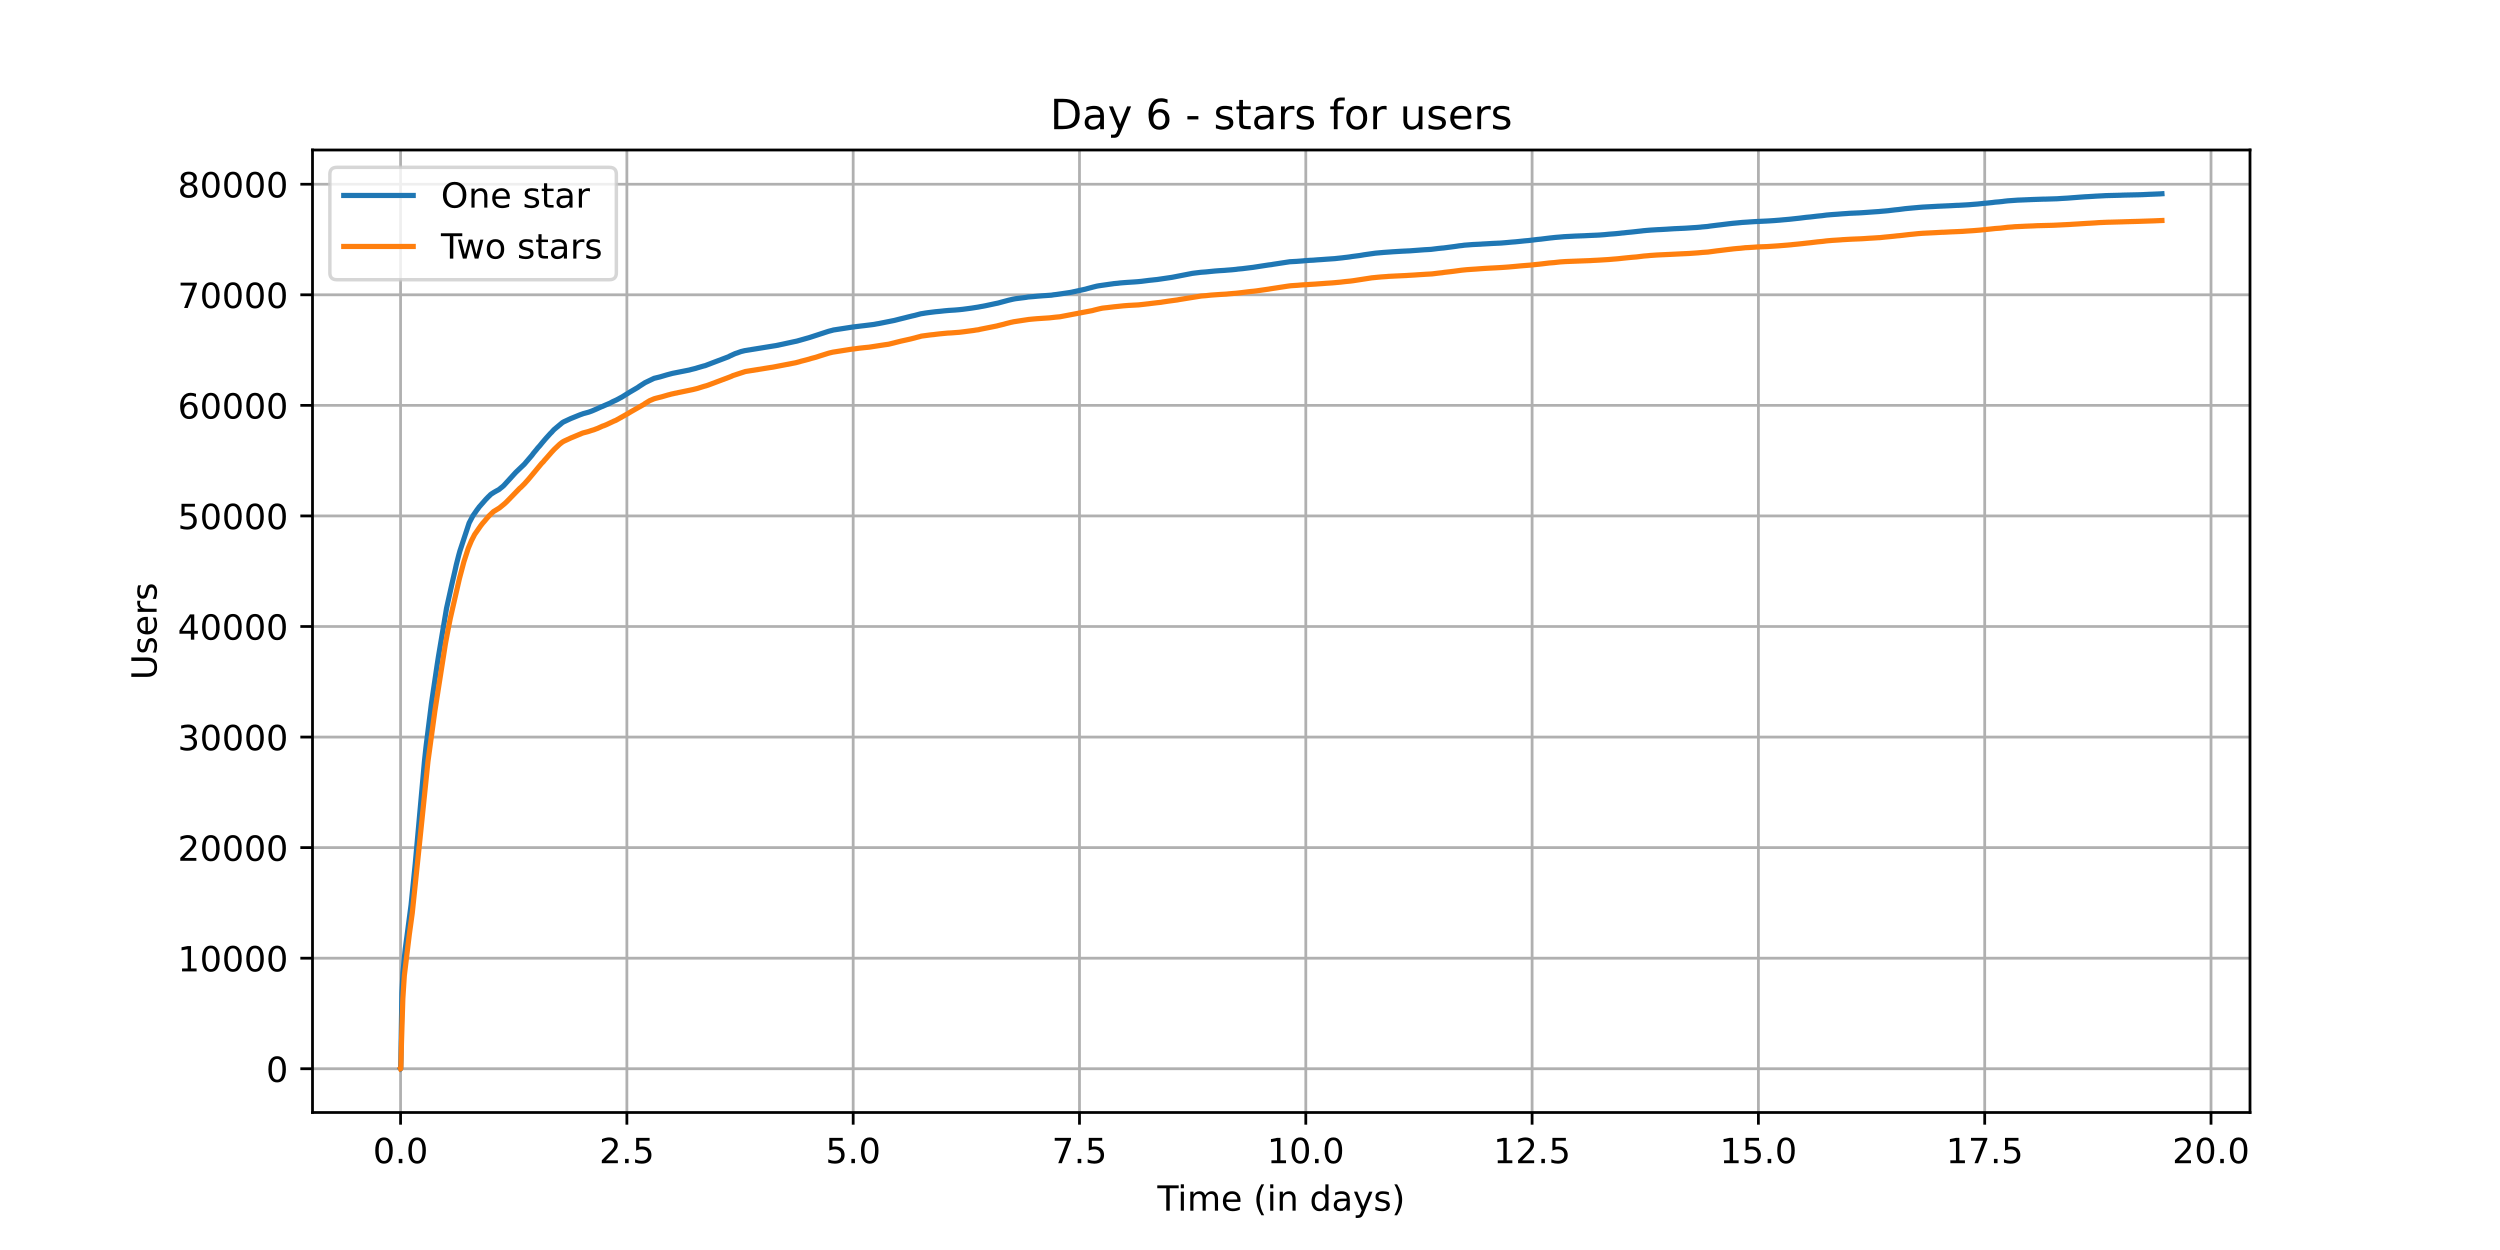 <?xml version="1.0" encoding="utf-8" standalone="no"?>
<!DOCTYPE svg PUBLIC "-//W3C//DTD SVG 1.1//EN"
  "http://www.w3.org/Graphics/SVG/1.1/DTD/svg11.dtd">
<!-- Created with matplotlib (https://matplotlib.org/) -->
<svg height="360pt" version="1.1" viewBox="0 0 720 360" width="720pt" xmlns="http://www.w3.org/2000/svg" xmlns:xlink="http://www.w3.org/1999/xlink">
 <defs>
  <style type="text/css">*{stroke-linecap:butt;stroke-linejoin:round;}</style>
 </defs>
 <g id="figure_1">
  <g id="patch_1">
   <path d="M 0 360 
L 720 360 
L 720 0 
L 0 0 
z
" style="fill:#ffffff;"/>
  </g>
  <g id="axes_1">
   <g id="patch_2">
    <path d="M 90 320.4 
L 648 320.4 
L 648 43.2 
L 90 43.2 
z
" style="fill:#ffffff;"/>
   </g>
   <g id="matplotlib.axis_1">
    <g id="xtick_1">
     <g id="line2d_1">
      <path clip-path="url(#p53b0840ac2)" d="M 115.364 320.4 
L 115.364 43.2 
" style="fill:none;stroke:#b0b0b0;stroke-linecap:square;stroke-width:0.8;"/>
     </g>
     <g id="line2d_2">
      <defs>
       <path d="M 0 0 
L 0 3.5 
" id="m216f48f304" style="stroke:#000000;stroke-width:0.8;"/>
      </defs>
      <g>
       <use style="stroke:#000000;stroke-width:0.8;" x="115.364" xlink:href="#m216f48f304" y="320.4"/>
      </g>
     </g>
     <g id="text_1">
      <!-- 0.0 -->
      <g transform="translate(107.412 334.998)scale(0.1 -0.1)">
       <defs>
        <path d="M 31.781 66.406 
Q 24.172 66.406 20.328 58.906 
Q 16.5 51.422 16.5 36.375 
Q 16.5 21.391 20.328 13.891 
Q 24.172 6.391 31.781 6.391 
Q 39.453 6.391 43.281 13.891 
Q 47.125 21.391 47.125 36.375 
Q 47.125 51.422 43.281 58.906 
Q 39.453 66.406 31.781 66.406 
z
M 31.781 74.219 
Q 44.047 74.219 50.516 64.516 
Q 56.984 54.828 56.984 36.375 
Q 56.984 17.969 50.516 8.266 
Q 44.047 -1.422 31.781 -1.422 
Q 19.531 -1.422 13.062 8.266 
Q 6.594 17.969 6.594 36.375 
Q 6.594 54.828 13.062 64.516 
Q 19.531 74.219 31.781 74.219 
z
" id="DejaVuSans-48"/>
        <path d="M 10.688 12.406 
L 21 12.406 
L 21 0 
L 10.688 0 
z
" id="DejaVuSans-46"/>
       </defs>
       <use xlink:href="#DejaVuSans-48"/>
       <use x="63.623" xlink:href="#DejaVuSans-46"/>
       <use x="95.41" xlink:href="#DejaVuSans-48"/>
      </g>
     </g>
    </g>
    <g id="xtick_2">
     <g id="line2d_3">
      <path clip-path="url(#p53b0840ac2)" d="M 180.54 320.4 
L 180.54 43.2 
" style="fill:none;stroke:#b0b0b0;stroke-linecap:square;stroke-width:0.8;"/>
     </g>
     <g id="line2d_4">
      <g>
       <use style="stroke:#000000;stroke-width:0.8;" x="180.54" xlink:href="#m216f48f304" y="320.4"/>
      </g>
     </g>
     <g id="text_2">
      <!-- 2.5 -->
      <g transform="translate(172.588 334.998)scale(0.1 -0.1)">
       <defs>
        <path d="M 19.188 8.297 
L 53.609 8.297 
L 53.609 0 
L 7.328 0 
L 7.328 8.297 
Q 12.938 14.109 22.625 23.891 
Q 32.328 33.688 34.812 36.531 
Q 39.547 41.844 41.422 45.531 
Q 43.312 49.219 43.312 52.781 
Q 43.312 58.594 39.234 62.25 
Q 35.156 65.922 28.609 65.922 
Q 23.969 65.922 18.812 64.312 
Q 13.672 62.703 7.812 59.422 
L 7.812 69.391 
Q 13.766 71.781 18.938 73 
Q 24.125 74.219 28.422 74.219 
Q 39.75 74.219 46.484 68.547 
Q 53.219 62.891 53.219 53.422 
Q 53.219 48.922 51.531 44.891 
Q 49.859 40.875 45.406 35.406 
Q 44.188 33.984 37.641 27.219 
Q 31.109 20.453 19.188 8.297 
z
" id="DejaVuSans-50"/>
        <path d="M 10.797 72.906 
L 49.516 72.906 
L 49.516 64.594 
L 19.828 64.594 
L 19.828 46.734 
Q 21.969 47.469 24.109 47.828 
Q 26.266 48.188 28.422 48.188 
Q 40.625 48.188 47.75 41.5 
Q 54.891 34.812 54.891 23.391 
Q 54.891 11.625 47.562 5.094 
Q 40.234 -1.422 26.906 -1.422 
Q 22.312 -1.422 17.547 -0.641 
Q 12.797 0.141 7.719 1.703 
L 7.719 11.625 
Q 12.109 9.234 16.797 8.062 
Q 21.484 6.891 26.703 6.891 
Q 35.156 6.891 40.078 11.328 
Q 45.016 15.766 45.016 23.391 
Q 45.016 31 40.078 35.438 
Q 35.156 39.891 26.703 39.891 
Q 22.75 39.891 18.812 39.016 
Q 14.891 38.141 10.797 36.281 
z
" id="DejaVuSans-53"/>
       </defs>
       <use xlink:href="#DejaVuSans-50"/>
       <use x="63.623" xlink:href="#DejaVuSans-46"/>
       <use x="95.41" xlink:href="#DejaVuSans-53"/>
      </g>
     </g>
    </g>
    <g id="xtick_3">
     <g id="line2d_5">
      <path clip-path="url(#p53b0840ac2)" d="M 245.716 320.4 
L 245.716 43.2 
" style="fill:none;stroke:#b0b0b0;stroke-linecap:square;stroke-width:0.8;"/>
     </g>
     <g id="line2d_6">
      <g>
       <use style="stroke:#000000;stroke-width:0.8;" x="245.716" xlink:href="#m216f48f304" y="320.4"/>
      </g>
     </g>
     <g id="text_3">
      <!-- 5.0 -->
      <g transform="translate(237.764 334.998)scale(0.1 -0.1)">
       <use xlink:href="#DejaVuSans-53"/>
       <use x="63.623" xlink:href="#DejaVuSans-46"/>
       <use x="95.41" xlink:href="#DejaVuSans-48"/>
      </g>
     </g>
    </g>
    <g id="xtick_4">
     <g id="line2d_7">
      <path clip-path="url(#p53b0840ac2)" d="M 310.892 320.4 
L 310.892 43.2 
" style="fill:none;stroke:#b0b0b0;stroke-linecap:square;stroke-width:0.8;"/>
     </g>
     <g id="line2d_8">
      <g>
       <use style="stroke:#000000;stroke-width:0.8;" x="310.892" xlink:href="#m216f48f304" y="320.4"/>
      </g>
     </g>
     <g id="text_4">
      <!-- 7.5 -->
      <g transform="translate(302.94 334.998)scale(0.1 -0.1)">
       <defs>
        <path d="M 8.203 72.906 
L 55.078 72.906 
L 55.078 68.703 
L 28.609 0 
L 18.312 0 
L 43.219 64.594 
L 8.203 64.594 
z
" id="DejaVuSans-55"/>
       </defs>
       <use xlink:href="#DejaVuSans-55"/>
       <use x="63.623" xlink:href="#DejaVuSans-46"/>
       <use x="95.41" xlink:href="#DejaVuSans-53"/>
      </g>
     </g>
    </g>
    <g id="xtick_5">
     <g id="line2d_9">
      <path clip-path="url(#p53b0840ac2)" d="M 376.068 320.4 
L 376.068 43.2 
" style="fill:none;stroke:#b0b0b0;stroke-linecap:square;stroke-width:0.8;"/>
     </g>
     <g id="line2d_10">
      <g>
       <use style="stroke:#000000;stroke-width:0.8;" x="376.068" xlink:href="#m216f48f304" y="320.4"/>
      </g>
     </g>
     <g id="text_5">
      <!-- 10.0 -->
      <g transform="translate(364.935 334.998)scale(0.1 -0.1)">
       <defs>
        <path d="M 12.406 8.297 
L 28.516 8.297 
L 28.516 63.922 
L 10.984 60.406 
L 10.984 69.391 
L 28.422 72.906 
L 38.281 72.906 
L 38.281 8.297 
L 54.391 8.297 
L 54.391 0 
L 12.406 0 
z
" id="DejaVuSans-49"/>
       </defs>
       <use xlink:href="#DejaVuSans-49"/>
       <use x="63.623" xlink:href="#DejaVuSans-48"/>
       <use x="127.246" xlink:href="#DejaVuSans-46"/>
       <use x="159.033" xlink:href="#DejaVuSans-48"/>
      </g>
     </g>
    </g>
    <g id="xtick_6">
     <g id="line2d_11">
      <path clip-path="url(#p53b0840ac2)" d="M 441.244 320.4 
L 441.244 43.2 
" style="fill:none;stroke:#b0b0b0;stroke-linecap:square;stroke-width:0.8;"/>
     </g>
     <g id="line2d_12">
      <g>
       <use style="stroke:#000000;stroke-width:0.8;" x="441.244" xlink:href="#m216f48f304" y="320.4"/>
      </g>
     </g>
     <g id="text_6">
      <!-- 12.5 -->
      <g transform="translate(430.111 334.998)scale(0.1 -0.1)">
       <use xlink:href="#DejaVuSans-49"/>
       <use x="63.623" xlink:href="#DejaVuSans-50"/>
       <use x="127.246" xlink:href="#DejaVuSans-46"/>
       <use x="159.033" xlink:href="#DejaVuSans-53"/>
      </g>
     </g>
    </g>
    <g id="xtick_7">
     <g id="line2d_13">
      <path clip-path="url(#p53b0840ac2)" d="M 506.42 320.4 
L 506.42 43.2 
" style="fill:none;stroke:#b0b0b0;stroke-linecap:square;stroke-width:0.8;"/>
     </g>
     <g id="line2d_14">
      <g>
       <use style="stroke:#000000;stroke-width:0.8;" x="506.42" xlink:href="#m216f48f304" y="320.4"/>
      </g>
     </g>
     <g id="text_7">
      <!-- 15.0 -->
      <g transform="translate(495.287 334.998)scale(0.1 -0.1)">
       <use xlink:href="#DejaVuSans-49"/>
       <use x="63.623" xlink:href="#DejaVuSans-53"/>
       <use x="127.246" xlink:href="#DejaVuSans-46"/>
       <use x="159.033" xlink:href="#DejaVuSans-48"/>
      </g>
     </g>
    </g>
    <g id="xtick_8">
     <g id="line2d_15">
      <path clip-path="url(#p53b0840ac2)" d="M 571.596 320.4 
L 571.596 43.2 
" style="fill:none;stroke:#b0b0b0;stroke-linecap:square;stroke-width:0.8;"/>
     </g>
     <g id="line2d_16">
      <g>
       <use style="stroke:#000000;stroke-width:0.8;" x="571.596" xlink:href="#m216f48f304" y="320.4"/>
      </g>
     </g>
     <g id="text_8">
      <!-- 17.5 -->
      <g transform="translate(560.463 334.998)scale(0.1 -0.1)">
       <use xlink:href="#DejaVuSans-49"/>
       <use x="63.623" xlink:href="#DejaVuSans-55"/>
       <use x="127.246" xlink:href="#DejaVuSans-46"/>
       <use x="159.033" xlink:href="#DejaVuSans-53"/>
      </g>
     </g>
    </g>
    <g id="xtick_9">
     <g id="line2d_17">
      <path clip-path="url(#p53b0840ac2)" d="M 636.772 320.4 
L 636.772 43.2 
" style="fill:none;stroke:#b0b0b0;stroke-linecap:square;stroke-width:0.8;"/>
     </g>
     <g id="line2d_18">
      <g>
       <use style="stroke:#000000;stroke-width:0.8;" x="636.772" xlink:href="#m216f48f304" y="320.4"/>
      </g>
     </g>
     <g id="text_9">
      <!-- 20.0 -->
      <g transform="translate(625.639 334.998)scale(0.1 -0.1)">
       <use xlink:href="#DejaVuSans-50"/>
       <use x="63.623" xlink:href="#DejaVuSans-48"/>
       <use x="127.246" xlink:href="#DejaVuSans-46"/>
       <use x="159.033" xlink:href="#DejaVuSans-48"/>
      </g>
     </g>
    </g>
    <g id="text_10">
     <!-- Time (in days) -->
     <g transform="translate(333.327 348.677)scale(0.1 -0.1)">
      <defs>
       <path d="M -0.297 72.906 
L 61.375 72.906 
L 61.375 64.594 
L 35.5 64.594 
L 35.5 0 
L 25.594 0 
L 25.594 64.594 
L -0.297 64.594 
z
" id="DejaVuSans-84"/>
       <path d="M 9.422 54.688 
L 18.406 54.688 
L 18.406 0 
L 9.422 0 
z
M 9.422 75.984 
L 18.406 75.984 
L 18.406 64.594 
L 9.422 64.594 
z
" id="DejaVuSans-105"/>
       <path d="M 52 44.188 
Q 55.375 50.25 60.062 53.125 
Q 64.75 56 71.094 56 
Q 79.641 56 84.281 50.016 
Q 88.922 44.047 88.922 33.016 
L 88.922 0 
L 79.891 0 
L 79.891 32.719 
Q 79.891 40.578 77.094 44.375 
Q 74.312 48.188 68.609 48.188 
Q 61.625 48.188 57.562 43.547 
Q 53.516 38.922 53.516 30.906 
L 53.516 0 
L 44.484 0 
L 44.484 32.719 
Q 44.484 40.625 41.703 44.406 
Q 38.922 48.188 33.109 48.188 
Q 26.219 48.188 22.156 43.531 
Q 18.109 38.875 18.109 30.906 
L 18.109 0 
L 9.078 0 
L 9.078 54.688 
L 18.109 54.688 
L 18.109 46.188 
Q 21.188 51.219 25.484 53.609 
Q 29.781 56 35.688 56 
Q 41.656 56 45.828 52.969 
Q 50 49.953 52 44.188 
z
" id="DejaVuSans-109"/>
       <path d="M 56.203 29.594 
L 56.203 25.203 
L 14.891 25.203 
Q 15.484 15.922 20.484 11.062 
Q 25.484 6.203 34.422 6.203 
Q 39.594 6.203 44.453 7.469 
Q 49.312 8.734 54.109 11.281 
L 54.109 2.781 
Q 49.266 0.734 44.188 -0.344 
Q 39.109 -1.422 33.891 -1.422 
Q 20.797 -1.422 13.156 6.188 
Q 5.516 13.812 5.516 26.812 
Q 5.516 40.234 12.766 48.109 
Q 20.016 56 32.328 56 
Q 43.359 56 49.781 48.891 
Q 56.203 41.797 56.203 29.594 
z
M 47.219 32.234 
Q 47.125 39.594 43.094 43.984 
Q 39.062 48.391 32.422 48.391 
Q 24.906 48.391 20.391 44.141 
Q 15.875 39.891 15.188 32.172 
z
" id="DejaVuSans-101"/>
       <path id="DejaVuSans-32"/>
       <path d="M 31 75.875 
Q 24.469 64.656 21.281 53.656 
Q 18.109 42.672 18.109 31.391 
Q 18.109 20.125 21.312 9.062 
Q 24.516 -2 31 -13.188 
L 23.188 -13.188 
Q 15.875 -1.703 12.234 9.375 
Q 8.594 20.453 8.594 31.391 
Q 8.594 42.281 12.203 53.312 
Q 15.828 64.359 23.188 75.875 
z
" id="DejaVuSans-40"/>
       <path d="M 54.891 33.016 
L 54.891 0 
L 45.906 0 
L 45.906 32.719 
Q 45.906 40.484 42.875 44.328 
Q 39.844 48.188 33.797 48.188 
Q 26.516 48.188 22.312 43.547 
Q 18.109 38.922 18.109 30.906 
L 18.109 0 
L 9.078 0 
L 9.078 54.688 
L 18.109 54.688 
L 18.109 46.188 
Q 21.344 51.125 25.703 53.562 
Q 30.078 56 35.797 56 
Q 45.219 56 50.047 50.172 
Q 54.891 44.344 54.891 33.016 
z
" id="DejaVuSans-110"/>
       <path d="M 45.406 46.391 
L 45.406 75.984 
L 54.391 75.984 
L 54.391 0 
L 45.406 0 
L 45.406 8.203 
Q 42.578 3.328 38.25 0.953 
Q 33.938 -1.422 27.875 -1.422 
Q 17.969 -1.422 11.734 6.484 
Q 5.516 14.406 5.516 27.297 
Q 5.516 40.188 11.734 48.094 
Q 17.969 56 27.875 56 
Q 33.938 56 38.25 53.625 
Q 42.578 51.266 45.406 46.391 
z
M 14.797 27.297 
Q 14.797 17.391 18.875 11.75 
Q 22.953 6.109 30.078 6.109 
Q 37.203 6.109 41.297 11.75 
Q 45.406 17.391 45.406 27.297 
Q 45.406 37.203 41.297 42.844 
Q 37.203 48.484 30.078 48.484 
Q 22.953 48.484 18.875 42.844 
Q 14.797 37.203 14.797 27.297 
z
" id="DejaVuSans-100"/>
       <path d="M 34.281 27.484 
Q 23.391 27.484 19.188 25 
Q 14.984 22.516 14.984 16.5 
Q 14.984 11.719 18.141 8.906 
Q 21.297 6.109 26.703 6.109 
Q 34.188 6.109 38.703 11.406 
Q 43.219 16.703 43.219 25.484 
L 43.219 27.484 
z
M 52.203 31.203 
L 52.203 0 
L 43.219 0 
L 43.219 8.297 
Q 40.141 3.328 35.547 0.953 
Q 30.953 -1.422 24.312 -1.422 
Q 15.922 -1.422 10.953 3.297 
Q 6 8.016 6 15.922 
Q 6 25.141 12.172 29.828 
Q 18.359 34.516 30.609 34.516 
L 43.219 34.516 
L 43.219 35.406 
Q 43.219 41.609 39.141 45 
Q 35.062 48.391 27.688 48.391 
Q 23 48.391 18.547 47.266 
Q 14.109 46.141 10.016 43.891 
L 10.016 52.203 
Q 14.938 54.109 19.578 55.047 
Q 24.219 56 28.609 56 
Q 40.484 56 46.344 49.844 
Q 52.203 43.703 52.203 31.203 
z
" id="DejaVuSans-97"/>
       <path d="M 32.172 -5.078 
Q 28.375 -14.844 24.75 -17.812 
Q 21.141 -20.797 15.094 -20.797 
L 7.906 -20.797 
L 7.906 -13.281 
L 13.188 -13.281 
Q 16.891 -13.281 18.938 -11.516 
Q 21 -9.766 23.484 -3.219 
L 25.094 0.875 
L 2.984 54.688 
L 12.5 54.688 
L 29.594 11.922 
L 46.688 54.688 
L 56.203 54.688 
z
" id="DejaVuSans-121"/>
       <path d="M 44.281 53.078 
L 44.281 44.578 
Q 40.484 46.531 36.375 47.5 
Q 32.281 48.484 27.875 48.484 
Q 21.188 48.484 17.844 46.438 
Q 14.5 44.391 14.5 40.281 
Q 14.5 37.156 16.891 35.375 
Q 19.281 33.594 26.516 31.984 
L 29.594 31.297 
Q 39.156 29.25 43.188 25.516 
Q 47.219 21.781 47.219 15.094 
Q 47.219 7.469 41.188 3.016 
Q 35.156 -1.422 24.609 -1.422 
Q 20.219 -1.422 15.453 -0.562 
Q 10.688 0.297 5.422 2 
L 5.422 11.281 
Q 10.406 8.688 15.234 7.391 
Q 20.062 6.109 24.812 6.109 
Q 31.156 6.109 34.562 8.281 
Q 37.984 10.453 37.984 14.406 
Q 37.984 18.062 35.516 20.016 
Q 33.062 21.969 24.703 23.781 
L 21.578 24.516 
Q 13.234 26.266 9.516 29.906 
Q 5.812 33.547 5.812 39.891 
Q 5.812 47.609 11.281 51.797 
Q 16.75 56 26.812 56 
Q 31.781 56 36.172 55.266 
Q 40.578 54.547 44.281 53.078 
z
" id="DejaVuSans-115"/>
       <path d="M 8.016 75.875 
L 15.828 75.875 
Q 23.141 64.359 26.781 53.312 
Q 30.422 42.281 30.422 31.391 
Q 30.422 20.453 26.781 9.375 
Q 23.141 -1.703 15.828 -13.188 
L 8.016 -13.188 
Q 14.5 -2 17.703 9.062 
Q 20.906 20.125 20.906 31.391 
Q 20.906 42.672 17.703 53.656 
Q 14.5 64.656 8.016 75.875 
z
" id="DejaVuSans-41"/>
      </defs>
      <use xlink:href="#DejaVuSans-84"/>
      <use x="57.959" xlink:href="#DejaVuSans-105"/>
      <use x="85.742" xlink:href="#DejaVuSans-109"/>
      <use x="183.154" xlink:href="#DejaVuSans-101"/>
      <use x="244.678" xlink:href="#DejaVuSans-32"/>
      <use x="276.465" xlink:href="#DejaVuSans-40"/>
      <use x="315.479" xlink:href="#DejaVuSans-105"/>
      <use x="343.262" xlink:href="#DejaVuSans-110"/>
      <use x="406.641" xlink:href="#DejaVuSans-32"/>
      <use x="438.428" xlink:href="#DejaVuSans-100"/>
      <use x="501.904" xlink:href="#DejaVuSans-97"/>
      <use x="563.184" xlink:href="#DejaVuSans-121"/>
      <use x="622.363" xlink:href="#DejaVuSans-115"/>
      <use x="674.463" xlink:href="#DejaVuSans-41"/>
     </g>
    </g>
   </g>
   <g id="matplotlib.axis_2">
    <g id="ytick_1">
     <g id="line2d_19">
      <path clip-path="url(#p53b0840ac2)" d="M 90 307.8 
L 648 307.8 
" style="fill:none;stroke:#b0b0b0;stroke-linecap:square;stroke-width:0.8;"/>
     </g>
     <g id="line2d_20">
      <defs>
       <path d="M 0 0 
L -3.5 0 
" id="m4ebabab9bd" style="stroke:#000000;stroke-width:0.8;"/>
      </defs>
      <g>
       <use style="stroke:#000000;stroke-width:0.8;" x="90" xlink:href="#m4ebabab9bd" y="307.8"/>
      </g>
     </g>
     <g id="text_11">
      <!-- 0 -->
      <g transform="translate(76.638 311.599)scale(0.1 -0.1)">
       <use xlink:href="#DejaVuSans-48"/>
      </g>
     </g>
    </g>
    <g id="ytick_2">
     <g id="line2d_21">
      <path clip-path="url(#p53b0840ac2)" d="M 90 275.958 
L 648 275.958 
" style="fill:none;stroke:#b0b0b0;stroke-linecap:square;stroke-width:0.8;"/>
     </g>
     <g id="line2d_22">
      <g>
       <use style="stroke:#000000;stroke-width:0.8;" x="90" xlink:href="#m4ebabab9bd" y="275.958"/>
      </g>
     </g>
     <g id="text_12">
      <!-- 10000 -->
      <g transform="translate(51.188 279.757)scale(0.1 -0.1)">
       <use xlink:href="#DejaVuSans-49"/>
       <use x="63.623" xlink:href="#DejaVuSans-48"/>
       <use x="127.246" xlink:href="#DejaVuSans-48"/>
       <use x="190.869" xlink:href="#DejaVuSans-48"/>
       <use x="254.492" xlink:href="#DejaVuSans-48"/>
      </g>
     </g>
    </g>
    <g id="ytick_3">
     <g id="line2d_23">
      <path clip-path="url(#p53b0840ac2)" d="M 90 244.115 
L 648 244.115 
" style="fill:none;stroke:#b0b0b0;stroke-linecap:square;stroke-width:0.8;"/>
     </g>
     <g id="line2d_24">
      <g>
       <use style="stroke:#000000;stroke-width:0.8;" x="90" xlink:href="#m4ebabab9bd" y="244.115"/>
      </g>
     </g>
     <g id="text_13">
      <!-- 20000 -->
      <g transform="translate(51.188 247.915)scale(0.1 -0.1)">
       <use xlink:href="#DejaVuSans-50"/>
       <use x="63.623" xlink:href="#DejaVuSans-48"/>
       <use x="127.246" xlink:href="#DejaVuSans-48"/>
       <use x="190.869" xlink:href="#DejaVuSans-48"/>
       <use x="254.492" xlink:href="#DejaVuSans-48"/>
      </g>
     </g>
    </g>
    <g id="ytick_4">
     <g id="line2d_25">
      <path clip-path="url(#p53b0840ac2)" d="M 90 212.273 
L 648 212.273 
" style="fill:none;stroke:#b0b0b0;stroke-linecap:square;stroke-width:0.8;"/>
     </g>
     <g id="line2d_26">
      <g>
       <use style="stroke:#000000;stroke-width:0.8;" x="90" xlink:href="#m4ebabab9bd" y="212.273"/>
      </g>
     </g>
     <g id="text_14">
      <!-- 30000 -->
      <g transform="translate(51.188 216.072)scale(0.1 -0.1)">
       <defs>
        <path d="M 40.578 39.312 
Q 47.656 37.797 51.625 33 
Q 55.609 28.219 55.609 21.188 
Q 55.609 10.406 48.188 4.484 
Q 40.766 -1.422 27.094 -1.422 
Q 22.516 -1.422 17.656 -0.516 
Q 12.797 0.391 7.625 2.203 
L 7.625 11.719 
Q 11.719 9.328 16.594 8.109 
Q 21.484 6.891 26.812 6.891 
Q 36.078 6.891 40.938 10.547 
Q 45.797 14.203 45.797 21.188 
Q 45.797 27.641 41.281 31.266 
Q 36.766 34.906 28.719 34.906 
L 20.219 34.906 
L 20.219 43.016 
L 29.109 43.016 
Q 36.375 43.016 40.234 45.922 
Q 44.094 48.828 44.094 54.297 
Q 44.094 59.906 40.109 62.906 
Q 36.141 65.922 28.719 65.922 
Q 24.656 65.922 20.016 65.031 
Q 15.375 64.156 9.812 62.312 
L 9.812 71.094 
Q 15.438 72.656 20.344 73.438 
Q 25.25 74.219 29.594 74.219 
Q 40.828 74.219 47.359 69.109 
Q 53.906 64.016 53.906 55.328 
Q 53.906 49.266 50.438 45.094 
Q 46.969 40.922 40.578 39.312 
z
" id="DejaVuSans-51"/>
       </defs>
       <use xlink:href="#DejaVuSans-51"/>
       <use x="63.623" xlink:href="#DejaVuSans-48"/>
       <use x="127.246" xlink:href="#DejaVuSans-48"/>
       <use x="190.869" xlink:href="#DejaVuSans-48"/>
       <use x="254.492" xlink:href="#DejaVuSans-48"/>
      </g>
     </g>
    </g>
    <g id="ytick_5">
     <g id="line2d_27">
      <path clip-path="url(#p53b0840ac2)" d="M 90 180.431 
L 648 180.431 
" style="fill:none;stroke:#b0b0b0;stroke-linecap:square;stroke-width:0.8;"/>
     </g>
     <g id="line2d_28">
      <g>
       <use style="stroke:#000000;stroke-width:0.8;" x="90" xlink:href="#m4ebabab9bd" y="180.431"/>
      </g>
     </g>
     <g id="text_15">
      <!-- 40000 -->
      <g transform="translate(51.188 184.23)scale(0.1 -0.1)">
       <defs>
        <path d="M 37.797 64.312 
L 12.891 25.391 
L 37.797 25.391 
z
M 35.203 72.906 
L 47.609 72.906 
L 47.609 25.391 
L 58.016 25.391 
L 58.016 17.188 
L 47.609 17.188 
L 47.609 0 
L 37.797 0 
L 37.797 17.188 
L 4.891 17.188 
L 4.891 26.703 
z
" id="DejaVuSans-52"/>
       </defs>
       <use xlink:href="#DejaVuSans-52"/>
       <use x="63.623" xlink:href="#DejaVuSans-48"/>
       <use x="127.246" xlink:href="#DejaVuSans-48"/>
       <use x="190.869" xlink:href="#DejaVuSans-48"/>
       <use x="254.492" xlink:href="#DejaVuSans-48"/>
      </g>
     </g>
    </g>
    <g id="ytick_6">
     <g id="line2d_29">
      <path clip-path="url(#p53b0840ac2)" d="M 90 148.588 
L 648 148.588 
" style="fill:none;stroke:#b0b0b0;stroke-linecap:square;stroke-width:0.8;"/>
     </g>
     <g id="line2d_30">
      <g>
       <use style="stroke:#000000;stroke-width:0.8;" x="90" xlink:href="#m4ebabab9bd" y="148.588"/>
      </g>
     </g>
     <g id="text_16">
      <!-- 50000 -->
      <g transform="translate(51.188 152.388)scale(0.1 -0.1)">
       <use xlink:href="#DejaVuSans-53"/>
       <use x="63.623" xlink:href="#DejaVuSans-48"/>
       <use x="127.246" xlink:href="#DejaVuSans-48"/>
       <use x="190.869" xlink:href="#DejaVuSans-48"/>
       <use x="254.492" xlink:href="#DejaVuSans-48"/>
      </g>
     </g>
    </g>
    <g id="ytick_7">
     <g id="line2d_31">
      <path clip-path="url(#p53b0840ac2)" d="M 90 116.746 
L 648 116.746 
" style="fill:none;stroke:#b0b0b0;stroke-linecap:square;stroke-width:0.8;"/>
     </g>
     <g id="line2d_32">
      <g>
       <use style="stroke:#000000;stroke-width:0.8;" x="90" xlink:href="#m4ebabab9bd" y="116.746"/>
      </g>
     </g>
     <g id="text_17">
      <!-- 60000 -->
      <g transform="translate(51.188 120.545)scale(0.1 -0.1)">
       <defs>
        <path d="M 33.016 40.375 
Q 26.375 40.375 22.484 35.828 
Q 18.609 31.297 18.609 23.391 
Q 18.609 15.531 22.484 10.953 
Q 26.375 6.391 33.016 6.391 
Q 39.656 6.391 43.531 10.953 
Q 47.406 15.531 47.406 23.391 
Q 47.406 31.297 43.531 35.828 
Q 39.656 40.375 33.016 40.375 
z
M 52.594 71.297 
L 52.594 62.312 
Q 48.875 64.062 45.094 64.984 
Q 41.312 65.922 37.594 65.922 
Q 27.828 65.922 22.672 59.328 
Q 17.531 52.734 16.797 39.406 
Q 19.672 43.656 24.016 45.922 
Q 28.375 48.188 33.594 48.188 
Q 44.578 48.188 50.953 41.516 
Q 57.328 34.859 57.328 23.391 
Q 57.328 12.156 50.688 5.359 
Q 44.047 -1.422 33.016 -1.422 
Q 20.359 -1.422 13.672 8.266 
Q 6.984 17.969 6.984 36.375 
Q 6.984 53.656 15.188 63.938 
Q 23.391 74.219 37.203 74.219 
Q 40.922 74.219 44.703 73.484 
Q 48.484 72.75 52.594 71.297 
z
" id="DejaVuSans-54"/>
       </defs>
       <use xlink:href="#DejaVuSans-54"/>
       <use x="63.623" xlink:href="#DejaVuSans-48"/>
       <use x="127.246" xlink:href="#DejaVuSans-48"/>
       <use x="190.869" xlink:href="#DejaVuSans-48"/>
       <use x="254.492" xlink:href="#DejaVuSans-48"/>
      </g>
     </g>
    </g>
    <g id="ytick_8">
     <g id="line2d_33">
      <path clip-path="url(#p53b0840ac2)" d="M 90 84.904 
L 648 84.904 
" style="fill:none;stroke:#b0b0b0;stroke-linecap:square;stroke-width:0.8;"/>
     </g>
     <g id="line2d_34">
      <g>
       <use style="stroke:#000000;stroke-width:0.8;" x="90" xlink:href="#m4ebabab9bd" y="84.904"/>
      </g>
     </g>
     <g id="text_18">
      <!-- 70000 -->
      <g transform="translate(51.188 88.703)scale(0.1 -0.1)">
       <use xlink:href="#DejaVuSans-55"/>
       <use x="63.623" xlink:href="#DejaVuSans-48"/>
       <use x="127.246" xlink:href="#DejaVuSans-48"/>
       <use x="190.869" xlink:href="#DejaVuSans-48"/>
       <use x="254.492" xlink:href="#DejaVuSans-48"/>
      </g>
     </g>
    </g>
    <g id="ytick_9">
     <g id="line2d_35">
      <path clip-path="url(#p53b0840ac2)" d="M 90 53.062 
L 648 53.062 
" style="fill:none;stroke:#b0b0b0;stroke-linecap:square;stroke-width:0.8;"/>
     </g>
     <g id="line2d_36">
      <g>
       <use style="stroke:#000000;stroke-width:0.8;" x="90" xlink:href="#m4ebabab9bd" y="53.062"/>
      </g>
     </g>
     <g id="text_19">
      <!-- 80000 -->
      <g transform="translate(51.188 56.861)scale(0.1 -0.1)">
       <defs>
        <path d="M 31.781 34.625 
Q 24.75 34.625 20.719 30.859 
Q 16.703 27.094 16.703 20.516 
Q 16.703 13.922 20.719 10.156 
Q 24.75 6.391 31.781 6.391 
Q 38.812 6.391 42.859 10.172 
Q 46.922 13.969 46.922 20.516 
Q 46.922 27.094 42.891 30.859 
Q 38.875 34.625 31.781 34.625 
z
M 21.922 38.812 
Q 15.578 40.375 12.031 44.719 
Q 8.5 49.078 8.5 55.328 
Q 8.5 64.062 14.719 69.141 
Q 20.953 74.219 31.781 74.219 
Q 42.672 74.219 48.875 69.141 
Q 55.078 64.062 55.078 55.328 
Q 55.078 49.078 51.531 44.719 
Q 48 40.375 41.703 38.812 
Q 48.828 37.156 52.797 32.312 
Q 56.781 27.484 56.781 20.516 
Q 56.781 9.906 50.312 4.234 
Q 43.844 -1.422 31.781 -1.422 
Q 19.734 -1.422 13.25 4.234 
Q 6.781 9.906 6.781 20.516 
Q 6.781 27.484 10.781 32.312 
Q 14.797 37.156 21.922 38.812 
z
M 18.312 54.391 
Q 18.312 48.734 21.844 45.562 
Q 25.391 42.391 31.781 42.391 
Q 38.141 42.391 41.719 45.562 
Q 45.312 48.734 45.312 54.391 
Q 45.312 60.062 41.719 63.234 
Q 38.141 66.406 31.781 66.406 
Q 25.391 66.406 21.844 63.234 
Q 18.312 60.062 18.312 54.391 
z
" id="DejaVuSans-56"/>
       </defs>
       <use xlink:href="#DejaVuSans-56"/>
       <use x="63.623" xlink:href="#DejaVuSans-48"/>
       <use x="127.246" xlink:href="#DejaVuSans-48"/>
       <use x="190.869" xlink:href="#DejaVuSans-48"/>
       <use x="254.492" xlink:href="#DejaVuSans-48"/>
      </g>
     </g>
    </g>
    <g id="text_20">
     <!-- Users -->
     <g transform="translate(45.108 195.801)rotate(-90)scale(0.1 -0.1)">
      <defs>
       <path d="M 8.688 72.906 
L 18.609 72.906 
L 18.609 28.609 
Q 18.609 16.891 22.844 11.734 
Q 27.094 6.594 36.625 6.594 
Q 46.094 6.594 50.344 11.734 
Q 54.594 16.891 54.594 28.609 
L 54.594 72.906 
L 64.5 72.906 
L 64.5 27.391 
Q 64.5 13.141 57.438 5.859 
Q 50.391 -1.422 36.625 -1.422 
Q 22.797 -1.422 15.734 5.859 
Q 8.688 13.141 8.688 27.391 
z
" id="DejaVuSans-85"/>
       <path d="M 41.109 46.297 
Q 39.594 47.172 37.812 47.578 
Q 36.031 48 33.891 48 
Q 26.266 48 22.188 43.047 
Q 18.109 38.094 18.109 28.812 
L 18.109 0 
L 9.078 0 
L 9.078 54.688 
L 18.109 54.688 
L 18.109 46.188 
Q 20.953 51.172 25.484 53.578 
Q 30.031 56 36.531 56 
Q 37.453 56 38.578 55.875 
Q 39.703 55.766 41.062 55.516 
z
" id="DejaVuSans-114"/>
      </defs>
      <use xlink:href="#DejaVuSans-85"/>
      <use x="73.193" xlink:href="#DejaVuSans-115"/>
      <use x="125.293" xlink:href="#DejaVuSans-101"/>
      <use x="186.816" xlink:href="#DejaVuSans-114"/>
      <use x="227.93" xlink:href="#DejaVuSans-115"/>
     </g>
    </g>
   </g>
   <g id="line2d_37">
    <path clip-path="url(#p53b0840ac2)" d="M 115.364 307.8 
L 115.389 307.778 
L 115.445 305.304 
L 115.749 285.994 
L 116.054 280.027 
L 116.699 273.429 
L 117.182 269.818 
L 118.392 260.603 
L 119.594 248.739 
L 122.249 219.205 
L 122.716 214.875 
L 124.258 202.583 
L 125.891 191.553 
L 126.286 189.003 
L 128.6 175.202 
L 130.251 167.764 
L 131.022 164.436 
L 131.417 162.647 
L 132.117 159.896 
L 132.458 158.667 
L 135.113 150.614 
L 136.171 148.598 
L 137.41 146.805 
L 137.769 146.34 
L 138.02 145.987 
L 139.921 143.818 
L 140.693 143.022 
L 140.908 142.831 
L 141.267 142.459 
L 141.59 142.217 
L 141.751 142.121 
L 142.307 141.761 
L 142.505 141.653 
L 142.971 141.386 
L 143.527 141.086 
L 143.725 140.972 
L 143.958 140.774 
L 144.371 140.437 
L 144.658 140.22 
L 144.945 139.962 
L 145.088 139.838 
L 148.515 136.074 
L 148.766 135.829 
L 151.027 133.67 
L 151.53 133.072 
L 153.181 131.145 
L 153.719 130.419 
L 154.509 129.477 
L 154.868 129.018 
L 155.46 128.369 
L 155.711 128.06 
L 155.998 127.703 
L 156.249 127.397 
L 156.698 126.875 
L 156.877 126.655 
L 157.237 126.242 
L 158.529 124.815 
L 158.673 124.681 
L 158.924 124.433 
L 159.175 124.134 
L 159.57 123.716 
L 161.957 121.726 
L 162.172 121.596 
L 162.352 121.491 
L 164.362 120.551 
L 164.631 120.443 
L 167.035 119.466 
L 167.699 119.233 
L 167.968 119.128 
L 168.416 119.01 
L 169.547 118.698 
L 170.247 118.447 
L 170.535 118.338 
L 171.687 117.845 
L 172.766 117.351 
L 173.232 117.144 
L 173.538 117.036 
L 174.058 116.797 
L 175.583 116.144 
L 175.852 116.017 
L 176.355 115.73 
L 176.714 115.562 
L 177.216 115.339 
L 177.593 115.16 
L 178.221 114.826 
L 178.688 114.562 
L 178.921 114.454 
L 179.388 114.18 
L 179.675 113.995 
L 180.967 113.193 
L 181.255 113.005 
L 183.677 111.588 
L 184.126 111.263 
L 184.359 111.113 
L 184.987 110.709 
L 185.382 110.46 
L 185.759 110.215 
L 188.379 108.958 
L 190.066 108.55 
L 192.149 107.932 
L 193.404 107.601 
L 193.709 107.521 
L 198.536 106.56 
L 199.02 106.423 
L 200.115 106.152 
L 200.473 106.057 
L 200.742 105.964 
L 202.644 105.41 
L 203.093 105.302 
L 203.903 104.99 
L 204.477 104.777 
L 204.907 104.605 
L 209.86 102.729 
L 210.058 102.605 
L 210.255 102.503 
L 211.727 101.834 
L 212.409 101.612 
L 212.696 101.503 
L 213.414 101.249 
L 214.491 100.981 
L 222.839 99.625 
L 223.486 99.523 
L 225.503 99.102 
L 225.988 98.994 
L 228.679 98.408 
L 229.433 98.252 
L 229.794 98.157 
L 230.028 98.083 
L 230.423 97.975 
L 231.445 97.685 
L 233.205 97.182 
L 233.958 96.937 
L 238.609 95.418 
L 239.776 95.116 
L 239.992 95.046 
L 245.18 94.243 
L 245.987 94.135 
L 247.997 93.887 
L 248.93 93.778 
L 250.957 93.527 
L 251.765 93.422 
L 252.482 93.282 
L 253.146 93.173 
L 257.6 92.279 
L 258.802 91.97 
L 259.233 91.861 
L 260.776 91.482 
L 261.081 91.4 
L 262.642 91.014 
L 263.54 90.811 
L 263.916 90.706 
L 265.191 90.371 
L 265.891 90.263 
L 266.519 90.155 
L 267.291 90.046 
L 269.391 89.782 
L 270.557 89.674 
L 271.024 89.626 
L 271.974 89.518 
L 273.266 89.403 
L 275.006 89.295 
L 276.262 89.187 
L 277.287 89.078 
L 279.781 88.744 
L 280.445 88.639 
L 281.037 88.547 
L 281.719 88.442 
L 282.436 88.301 
L 283.064 88.196 
L 283.8 88.053 
L 286.689 87.435 
L 287.424 87.286 
L 287.801 87.181 
L 289.2 86.805 
L 290.402 86.48 
L 291.335 86.26 
L 291.802 86.152 
L 292.483 86.025 
L 294.708 85.745 
L 295.498 85.639 
L 296.125 85.531 
L 297.489 85.423 
L 298.819 85.299 
L 300.2 85.19 
L 301.241 85.117 
L 302.819 85.009 
L 303.429 84.904 
L 304.362 84.796 
L 308.166 84.238 
L 308.722 84.13 
L 309.009 84.063 
L 309.782 83.904 
L 310.266 83.796 
L 312.634 83.27 
L 313.137 83.118 
L 313.567 83.009 
L 314.805 82.678 
L 315.864 82.414 
L 316.456 82.306 
L 319.65 81.847 
L 320.421 81.742 
L 320.762 81.685 
L 321.964 81.576 
L 322.502 81.503 
L 323.776 81.395 
L 324.835 81.318 
L 326.539 81.21 
L 327.58 81.134 
L 328.728 81.025 
L 330.936 80.742 
L 331.976 80.637 
L 332.281 80.599 
L 333.324 80.491 
L 336.805 79.978 
L 337.541 79.87 
L 343.355 78.736 
L 343.876 78.666 
L 345.85 78.424 
L 347.304 78.316 
L 348.739 78.169 
L 349.815 78.061 
L 350.946 77.972 
L 352.724 77.864 
L 353.156 77.822 
L 354.557 77.714 
L 354.988 77.676 
L 356.029 77.571 
L 356.567 77.491 
L 357.751 77.383 
L 359.886 77.118 
L 360.801 77.01 
L 365.377 76.303 
L 366.238 76.201 
L 366.615 76.125 
L 371.461 75.383 
L 373.471 75.275 
L 373.902 75.24 
L 375.301 75.135 
L 375.786 75.077 
L 377.347 74.969 
L 378.172 74.934 
L 379.5 74.826 
L 380.451 74.768 
L 381.904 74.66 
L 382.945 74.587 
L 384.451 74.482 
L 384.936 74.428 
L 386.57 74.253 
L 387.413 74.148 
L 387.861 74.1 
L 388.705 73.992 
L 389.333 73.883 
L 391.577 73.593 
L 392.223 73.485 
L 392.869 73.371 
L 396.1 72.912 
L 397.303 72.804 
L 398.523 72.696 
L 400.084 72.587 
L 401.125 72.511 
L 402.901 72.403 
L 403.834 72.348 
L 406.115 72.24 
L 407.209 72.154 
L 408.662 72.046 
L 409.093 72.011 
L 410.17 71.931 
L 412.108 71.823 
L 414.225 71.556 
L 415.301 71.447 
L 415.714 71.415 
L 416.539 71.307 
L 418.819 71.011 
L 419.573 70.903 
L 420.165 70.807 
L 421.135 70.702 
L 421.709 70.616 
L 423.11 70.508 
L 424.186 70.425 
L 426.482 70.317 
L 426.895 70.282 
L 428.833 70.174 
L 429.783 70.116 
L 432.152 70.008 
L 432.421 69.989 
L 433.695 69.881 
L 434.125 69.842 
L 435.292 69.734 
L 436.404 69.648 
L 437.498 69.54 
L 439.095 69.371 
L 440.297 69.266 
L 440.782 69.209 
L 442.72 68.973 
L 443.833 68.865 
L 444.353 68.795 
L 446.346 68.55 
L 447.369 68.441 
L 447.836 68.387 
L 449.164 68.279 
L 450.474 68.161 
L 452.592 68.053 
L 453.525 67.999 
L 456.324 67.891 
L 457.221 67.843 
L 459.769 67.734 
L 460.666 67.687 
L 462.084 67.578 
L 463.465 67.442 
L 464.936 67.333 
L 466.3 67.206 
L 467.179 67.101 
L 467.574 67.072 
L 468.471 66.967 
L 468.902 66.926 
L 470.05 66.817 
L 471.719 66.63 
L 472.723 66.524 
L 473.244 66.454 
L 474.428 66.346 
L 475.594 66.254 
L 477.388 66.146 
L 478.213 66.111 
L 480.133 66.002 
L 480.546 65.97 
L 482.268 65.862 
L 482.645 65.846 
L 485.067 65.738 
L 486.018 65.681 
L 487.615 65.572 
L 488.566 65.515 
L 489.822 65.407 
L 490.127 65.365 
L 491.383 65.257 
L 491.813 65.219 
L 492.495 65.111 
L 494.594 64.846 
L 495.545 64.738 
L 497.735 64.464 
L 498.65 64.359 
L 499.116 64.308 
L 500.336 64.2 
L 501.754 64.063 
L 503.44 63.955 
L 503.853 63.923 
L 505.539 63.815 
L 506.383 63.776 
L 508.643 63.668 
L 509.541 63.62 
L 511.101 63.515 
L 511.532 63.48 
L 512.664 63.391 
L 513.776 63.286 
L 514.207 63.251 
L 515.427 63.143 
L 517.149 62.952 
L 518.172 62.844 
L 520.217 62.589 
L 521.401 62.481 
L 523.376 62.245 
L 524.435 62.143 
L 524.722 62.114 
L 525.529 62.006 
L 526.068 61.933 
L 527.306 61.825 
L 527.719 61.793 
L 529.316 61.684 
L 530.537 61.583 
L 532.151 61.474 
L 532.582 61.436 
L 535.058 61.328 
L 535.919 61.286 
L 537.48 61.178 
L 538.52 61.102 
L 540.063 60.993 
L 541.068 60.927 
L 542.234 60.818 
L 542.503 60.799 
L 543.705 60.691 
L 545.733 60.446 
L 546.828 60.338 
L 547.348 60.271 
L 548.191 60.162 
L 548.712 60.092 
L 549.861 59.984 
L 551.117 59.869 
L 552.301 59.764 
L 552.75 59.723 
L 553.845 59.64 
L 555.747 59.535 
L 556.124 59.516 
L 558.044 59.408 
L 558.887 59.37 
L 561.237 59.264 
L 561.596 59.252 
L 563.516 59.143 
L 564.251 59.124 
L 566.136 59.016 
L 567.083 58.959 
L 568.393 58.85 
L 569.469 58.768 
L 570.492 58.663 
L 570.994 58.599 
L 572.232 58.491 
L 573.775 58.331 
L 574.583 58.223 
L 575.678 58.137 
L 576.701 58.029 
L 577.239 57.953 
L 578.209 57.844 
L 579.213 57.774 
L 580.686 57.669 
L 581.098 57.637 
L 581.888 57.609 
L 584.472 57.5 
L 585.315 57.462 
L 588.455 57.354 
L 589.119 57.348 
L 592.527 57.239 
L 593.568 57.166 
L 595.434 57.058 
L 596.546 56.972 
L 597.946 56.864 
L 599.022 56.781 
L 600.53 56.672 
L 601.409 56.628 
L 603.132 56.523 
L 603.401 56.501 
L 605.573 56.392 
L 606.506 56.338 
L 610.687 56.23 
L 611.512 56.195 
L 616.177 56.087 
L 616.949 56.061 
L 619.156 55.956 
L 619.515 55.946 
L 622.098 55.838 
L 622.636 55.8 
L 622.636 55.8 
" style="fill:none;stroke:#1f77b4;stroke-linecap:square;stroke-width:1.5;"/>
   </g>
   <g id="line2d_38">
    <path clip-path="url(#p53b0840ac2)" d="M 115.364 307.8 
L 115.409 307.781 
L 115.463 307.173 
L 115.624 300.355 
L 116.018 287.641 
L 116.448 280.954 
L 117.881 269.131 
L 118.733 262.956 
L 120.975 241.428 
L 123.254 219.285 
L 125.246 204.733 
L 128.278 185.411 
L 129.013 181.485 
L 129.695 178.039 
L 129.946 176.944 
L 132.314 166.634 
L 133.624 161.708 
L 133.911 160.832 
L 134.844 157.934 
L 135.113 157.291 
L 135.777 155.721 
L 136.369 154.572 
L 136.692 153.935 
L 137.661 152.55 
L 138.379 151.508 
L 139.024 150.668 
L 139.258 150.413 
L 139.58 150.047 
L 140.029 149.499 
L 140.8 148.604 
L 142.128 147.331 
L 142.397 147.171 
L 143.832 146.289 
L 144.98 145.35 
L 145.411 144.987 
L 145.949 144.478 
L 149.717 140.59 
L 149.986 140.38 
L 151.117 139.252 
L 151.422 138.899 
L 151.619 138.682 
L 152.248 137.975 
L 155.998 133.451 
L 156.482 132.979 
L 156.842 132.521 
L 157.183 132.151 
L 158.834 130.26 
L 159.66 129.375 
L 161.149 127.961 
L 161.401 127.757 
L 161.885 127.382 
L 162.154 127.206 
L 162.441 127.047 
L 162.711 126.923 
L 164.433 126.121 
L 164.936 125.92 
L 166.676 125.191 
L 167.699 124.761 
L 168.022 124.656 
L 169.17 124.36 
L 169.547 124.251 
L 170.211 124.022 
L 171.093 123.758 
L 171.544 123.576 
L 172.12 123.366 
L 173.591 122.697 
L 173.932 122.599 
L 174.184 122.491 
L 174.668 122.293 
L 176.839 121.271 
L 177.342 121.07 
L 180.878 119.093 
L 181.129 118.924 
L 181.38 118.781 
L 181.667 118.603 
L 185.472 116.437 
L 185.723 116.234 
L 187.141 115.371 
L 187.608 115.183 
L 187.931 115.043 
L 188.361 114.858 
L 188.864 114.711 
L 190.264 114.358 
L 190.551 114.288 
L 192.472 113.728 
L 192.92 113.622 
L 193.261 113.517 
L 194.086 113.336 
L 194.553 113.231 
L 194.876 113.183 
L 195.27 113.078 
L 195.988 112.938 
L 199.558 112.19 
L 200.581 111.938 
L 200.994 111.83 
L 201.586 111.635 
L 202.393 111.384 
L 202.913 111.225 
L 203.327 111.12 
L 203.993 110.897 
L 210.022 108.63 
L 210.309 108.515 
L 210.74 108.337 
L 211.099 108.161 
L 214.67 106.999 
L 221.849 105.847 
L 222.587 105.738 
L 228.751 104.547 
L 229.128 104.474 
L 230.351 104.153 
L 230.62 104.06 
L 231.84 103.748 
L 233.025 103.43 
L 233.617 103.242 
L 234.91 102.904 
L 235.628 102.675 
L 235.897 102.58 
L 238.537 101.748 
L 238.915 101.643 
L 239.866 101.42 
L 245.269 100.564 
L 246.22 100.456 
L 246.777 100.376 
L 247.566 100.268 
L 249.091 100.105 
L 250.24 99.997 
L 254.837 99.287 
L 255.591 99.185 
L 255.914 99.137 
L 257.51 98.746 
L 257.995 98.615 
L 259.502 98.239 
L 259.717 98.192 
L 262.122 97.657 
L 262.409 97.587 
L 263.504 97.31 
L 263.881 97.201 
L 265.101 96.886 
L 265.317 96.807 
L 267.955 96.453 
L 269.032 96.345 
L 269.552 96.275 
L 270.468 96.166 
L 271.849 96.03 
L 273.015 95.921 
L 273.84 95.886 
L 275.24 95.778 
L 276.352 95.692 
L 277.251 95.584 
L 279.619 95.272 
L 280.427 95.167 
L 281.055 95.058 
L 281.826 94.96 
L 282.149 94.864 
L 287.101 93.874 
L 287.406 93.788 
L 289.093 93.38 
L 289.631 93.221 
L 291.12 92.842 
L 291.479 92.772 
L 291.945 92.664 
L 296.269 92.002 
L 297.381 91.893 
L 298.585 91.788 
L 300.2 91.68 
L 300.613 91.651 
L 302.245 91.543 
L 304.021 91.342 
L 305.224 91.234 
L 314.626 89.445 
L 315.128 89.301 
L 316.725 88.91 
L 317.497 88.747 
L 318.394 88.642 
L 318.842 88.598 
L 320.87 88.352 
L 321.964 88.244 
L 323.579 88.072 
L 324.996 87.964 
L 325.893 87.916 
L 327.885 87.808 
L 329.554 87.626 
L 330.415 87.524 
L 330.684 87.499 
L 331.492 87.391 
L 333.324 87.174 
L 334.347 87.066 
L 334.975 86.958 
L 335.71 86.849 
L 336.284 86.76 
L 339.102 86.375 
L 339.658 86.267 
L 345.94 85.254 
L 347.286 85.146 
L 348.847 84.983 
L 350.39 84.875 
L 351.431 84.802 
L 353.245 84.697 
L 353.713 84.643 
L 355.006 84.534 
L 356.154 84.439 
L 357.051 84.334 
L 357.518 84.283 
L 359.617 84.019 
L 360.586 83.914 
L 360.837 83.898 
L 361.77 83.789 
L 365.323 83.277 
L 365.933 83.168 
L 370.779 82.427 
L 371.551 82.318 
L 372 82.277 
L 373.669 82.169 
L 374.961 82.054 
L 376.773 81.946 
L 377.185 81.914 
L 378.962 81.809 
L 379.374 81.774 
L 380.899 81.666 
L 381.993 81.583 
L 383.68 81.474 
L 384.936 81.36 
L 386.121 81.252 
L 386.606 81.191 
L 387.52 81.083 
L 388.884 80.955 
L 389.71 80.847 
L 395.041 80.019 
L 396.118 79.914 
L 396.585 79.866 
L 397.859 79.749 
L 399.438 79.64 
L 399.887 79.596 
L 402.04 79.487 
L 402.883 79.449 
L 405.091 79.344 
L 405.504 79.312 
L 407.389 79.204 
L 408.429 79.128 
L 410.188 79.019 
L 410.457 78.997 
L 412.395 78.889 
L 414.369 78.647 
L 415.355 78.539 
L 415.947 78.443 
L 417.652 78.249 
L 418.532 78.141 
L 420.992 77.813 
L 422.033 77.708 
L 422.481 77.663 
L 424.06 77.555 
L 425.047 77.491 
L 426.482 77.383 
L 427.505 77.313 
L 429.389 77.204 
L 430.25 77.163 
L 432.17 77.055 
L 433.156 76.991 
L 434.591 76.886 
L 435.04 76.841 
L 436.225 76.736 
L 436.655 76.698 
L 438.001 76.568 
L 439.347 76.459 
L 439.759 76.427 
L 440.889 76.338 
L 441.84 76.23 
L 443.276 76.084 
L 444.228 75.975 
L 446.166 75.74 
L 447.548 75.631 
L 449.308 75.434 
L 450.923 75.326 
L 451.731 75.294 
L 454.511 75.186 
L 455.319 75.154 
L 458.1 75.049 
L 458.495 75.02 
L 460.594 74.912 
L 461.581 74.848 
L 463.339 74.74 
L 464.595 74.632 
L 465.941 74.523 
L 467.52 74.351 
L 468.561 74.243 
L 469.996 74.103 
L 471.36 73.995 
L 473.405 73.74 
L 474.715 73.635 
L 475.199 73.581 
L 476.742 73.476 
L 477.155 73.444 
L 478.016 73.402 
L 480.331 73.294 
L 481.156 73.259 
L 483.291 73.151 
L 484.17 73.106 
L 486.503 72.998 
L 487.526 72.925 
L 489.051 72.817 
L 490.306 72.702 
L 491.885 72.594 
L 494.594 72.227 
L 495.564 72.119 
L 497.627 71.861 
L 498.596 71.753 
L 499.098 71.686 
L 500.193 71.578 
L 501.269 71.495 
L 502.202 71.39 
L 502.687 71.336 
L 503.53 71.298 
L 505.234 71.189 
L 506.275 71.113 
L 509.056 71.008 
L 509.469 70.979 
L 511.119 70.871 
L 512.107 70.804 
L 513.453 70.696 
L 514.619 70.603 
L 515.785 70.498 
L 516.288 70.438 
L 517.615 70.311 
L 518.656 70.202 
L 520.396 70.008 
L 521.437 69.9 
L 523.465 69.655 
L 524.614 69.55 
L 525.081 69.499 
L 525.906 69.39 
L 526.373 69.343 
L 527.683 69.234 
L 528.67 69.171 
L 530.232 69.069 
L 530.518 69.037 
L 532.384 68.929 
L 533.282 68.881 
L 535.919 68.773 
L 536.852 68.718 
L 538.413 68.61 
L 539.31 68.562 
L 540.924 68.457 
L 541.283 68.448 
L 542.88 68.279 
L 544.046 68.171 
L 545.536 68.021 
L 546.433 67.916 
L 546.828 67.891 
L 547.833 67.782 
L 549.681 67.563 
L 550.812 67.454 
L 552.391 67.289 
L 553.809 67.18 
L 554.186 67.161 
L 556.393 67.053 
L 557.272 67.008 
L 559.228 66.9 
L 559.964 66.881 
L 561.955 66.773 
L 562.744 66.744 
L 565.202 66.636 
L 566.243 66.56 
L 567.927 66.451 
L 569.003 66.372 
L 570.277 66.267 
L 570.564 66.235 
L 571.963 66.095 
L 573.04 65.986 
L 574.619 65.814 
L 576.162 65.706 
L 578.191 65.461 
L 579.68 65.353 
L 580.147 65.299 
L 582.588 65.19 
L 582.983 65.165 
L 585.656 65.057 
L 586.571 65.006 
L 590.751 64.897 
L 591.523 64.872 
L 593.694 64.764 
L 594.088 64.741 
L 596.295 64.633 
L 596.708 64.601 
L 598.52 64.493 
L 599.543 64.423 
L 601.301 64.315 
L 601.678 64.299 
L 603.455 64.19 
L 604.496 64.114 
L 606.973 64.006 
L 607.673 63.993 
L 611.369 63.885 
L 612.158 63.856 
L 616.105 63.748 
L 616.895 63.719 
L 620.053 63.614 
L 620.412 63.601 
L 622.636 63.506 
L 622.636 63.506 
" style="fill:none;stroke:#ff7f0e;stroke-linecap:square;stroke-width:1.5;"/>
   </g>
   <g id="patch_3">
    <path d="M 90 320.4 
L 90 43.2 
" style="fill:none;stroke:#000000;stroke-linecap:square;stroke-linejoin:miter;stroke-width:0.8;"/>
   </g>
   <g id="patch_4">
    <path d="M 648 320.4 
L 648 43.2 
" style="fill:none;stroke:#000000;stroke-linecap:square;stroke-linejoin:miter;stroke-width:0.8;"/>
   </g>
   <g id="patch_5">
    <path d="M 90 320.4 
L 648 320.4 
" style="fill:none;stroke:#000000;stroke-linecap:square;stroke-linejoin:miter;stroke-width:0.8;"/>
   </g>
   <g id="patch_6">
    <path d="M 90 43.2 
L 648 43.2 
" style="fill:none;stroke:#000000;stroke-linecap:square;stroke-linejoin:miter;stroke-width:0.8;"/>
   </g>
   <g id="text_21">
    <!-- Day 6 - stars for users -->
    <g transform="translate(302.426 37.2)scale(0.12 -0.12)">
     <defs>
      <path d="M 19.672 64.797 
L 19.672 8.109 
L 31.594 8.109 
Q 46.688 8.109 53.688 14.938 
Q 60.688 21.781 60.688 36.531 
Q 60.688 51.172 53.688 57.984 
Q 46.688 64.797 31.594 64.797 
z
M 9.812 72.906 
L 30.078 72.906 
Q 51.266 72.906 61.172 64.094 
Q 71.094 55.281 71.094 36.531 
Q 71.094 17.672 61.125 8.828 
Q 51.172 0 30.078 0 
L 9.812 0 
z
" id="DejaVuSans-68"/>
      <path d="M 4.891 31.391 
L 31.203 31.391 
L 31.203 23.391 
L 4.891 23.391 
z
" id="DejaVuSans-45"/>
      <path d="M 18.312 70.219 
L 18.312 54.688 
L 36.812 54.688 
L 36.812 47.703 
L 18.312 47.703 
L 18.312 18.016 
Q 18.312 11.328 20.141 9.422 
Q 21.969 7.516 27.594 7.516 
L 36.812 7.516 
L 36.812 0 
L 27.594 0 
Q 17.188 0 13.234 3.875 
Q 9.281 7.766 9.281 18.016 
L 9.281 47.703 
L 2.688 47.703 
L 2.688 54.688 
L 9.281 54.688 
L 9.281 70.219 
z
" id="DejaVuSans-116"/>
      <path d="M 37.109 75.984 
L 37.109 68.5 
L 28.516 68.5 
Q 23.688 68.5 21.797 66.547 
Q 19.922 64.594 19.922 59.516 
L 19.922 54.688 
L 34.719 54.688 
L 34.719 47.703 
L 19.922 47.703 
L 19.922 0 
L 10.891 0 
L 10.891 47.703 
L 2.297 47.703 
L 2.297 54.688 
L 10.891 54.688 
L 10.891 58.5 
Q 10.891 67.625 15.141 71.797 
Q 19.391 75.984 28.609 75.984 
z
" id="DejaVuSans-102"/>
      <path d="M 30.609 48.391 
Q 23.391 48.391 19.188 42.75 
Q 14.984 37.109 14.984 27.297 
Q 14.984 17.484 19.156 11.844 
Q 23.344 6.203 30.609 6.203 
Q 37.797 6.203 41.984 11.859 
Q 46.188 17.531 46.188 27.297 
Q 46.188 37.016 41.984 42.703 
Q 37.797 48.391 30.609 48.391 
z
M 30.609 56 
Q 42.328 56 49.016 48.375 
Q 55.719 40.766 55.719 27.297 
Q 55.719 13.875 49.016 6.219 
Q 42.328 -1.422 30.609 -1.422 
Q 18.844 -1.422 12.172 6.219 
Q 5.516 13.875 5.516 27.297 
Q 5.516 40.766 12.172 48.375 
Q 18.844 56 30.609 56 
z
" id="DejaVuSans-111"/>
      <path d="M 8.5 21.578 
L 8.5 54.688 
L 17.484 54.688 
L 17.484 21.922 
Q 17.484 14.156 20.5 10.266 
Q 23.531 6.391 29.594 6.391 
Q 36.859 6.391 41.078 11.031 
Q 45.312 15.672 45.312 23.688 
L 45.312 54.688 
L 54.297 54.688 
L 54.297 0 
L 45.312 0 
L 45.312 8.406 
Q 42.047 3.422 37.719 1 
Q 33.406 -1.422 27.688 -1.422 
Q 18.266 -1.422 13.375 4.438 
Q 8.5 10.297 8.5 21.578 
z
M 31.109 56 
z
" id="DejaVuSans-117"/>
     </defs>
     <use xlink:href="#DejaVuSans-68"/>
     <use x="77.002" xlink:href="#DejaVuSans-97"/>
     <use x="138.281" xlink:href="#DejaVuSans-121"/>
     <use x="197.461" xlink:href="#DejaVuSans-32"/>
     <use x="229.248" xlink:href="#DejaVuSans-54"/>
     <use x="292.871" xlink:href="#DejaVuSans-32"/>
     <use x="324.658" xlink:href="#DejaVuSans-45"/>
     <use x="360.742" xlink:href="#DejaVuSans-32"/>
     <use x="392.529" xlink:href="#DejaVuSans-115"/>
     <use x="444.629" xlink:href="#DejaVuSans-116"/>
     <use x="483.838" xlink:href="#DejaVuSans-97"/>
     <use x="545.117" xlink:href="#DejaVuSans-114"/>
     <use x="586.23" xlink:href="#DejaVuSans-115"/>
     <use x="638.33" xlink:href="#DejaVuSans-32"/>
     <use x="670.117" xlink:href="#DejaVuSans-102"/>
     <use x="705.322" xlink:href="#DejaVuSans-111"/>
     <use x="766.504" xlink:href="#DejaVuSans-114"/>
     <use x="807.617" xlink:href="#DejaVuSans-32"/>
     <use x="839.404" xlink:href="#DejaVuSans-117"/>
     <use x="902.783" xlink:href="#DejaVuSans-115"/>
     <use x="954.883" xlink:href="#DejaVuSans-101"/>
     <use x="1016.406" xlink:href="#DejaVuSans-114"/>
     <use x="1057.52" xlink:href="#DejaVuSans-115"/>
    </g>
   </g>
   <g id="legend_1">
    <g id="patch_7">
     <path d="M 97 80.556 
L 175.511 80.556 
Q 177.511 80.556 177.511 78.556 
L 177.511 50.2 
Q 177.511 48.2 175.511 48.2 
L 97 48.2 
Q 95 48.2 95 50.2 
L 95 78.556 
Q 95 80.556 97 80.556 
z
" style="fill:#ffffff;opacity:0.8;stroke:#cccccc;stroke-linejoin:miter;"/>
    </g>
    <g id="line2d_39">
     <path d="M 99 56.298 
L 119 56.298 
" style="fill:none;stroke:#1f77b4;stroke-linecap:square;stroke-width:1.5;"/>
    </g>
    <g id="line2d_40"/>
    <g id="text_22">
     <!-- One star -->
     <g transform="translate(127 59.798)scale(0.1 -0.1)">
      <defs>
       <path d="M 39.406 66.219 
Q 28.656 66.219 22.328 58.203 
Q 16.016 50.203 16.016 36.375 
Q 16.016 22.609 22.328 14.594 
Q 28.656 6.594 39.406 6.594 
Q 50.141 6.594 56.422 14.594 
Q 62.703 22.609 62.703 36.375 
Q 62.703 50.203 56.422 58.203 
Q 50.141 66.219 39.406 66.219 
z
M 39.406 74.219 
Q 54.734 74.219 63.906 63.938 
Q 73.094 53.656 73.094 36.375 
Q 73.094 19.141 63.906 8.859 
Q 54.734 -1.422 39.406 -1.422 
Q 24.031 -1.422 14.812 8.828 
Q 5.609 19.094 5.609 36.375 
Q 5.609 53.656 14.812 63.938 
Q 24.031 74.219 39.406 74.219 
z
" id="DejaVuSans-79"/>
      </defs>
      <use xlink:href="#DejaVuSans-79"/>
      <use x="78.711" xlink:href="#DejaVuSans-110"/>
      <use x="142.09" xlink:href="#DejaVuSans-101"/>
      <use x="203.613" xlink:href="#DejaVuSans-32"/>
      <use x="235.4" xlink:href="#DejaVuSans-115"/>
      <use x="287.5" xlink:href="#DejaVuSans-116"/>
      <use x="326.709" xlink:href="#DejaVuSans-97"/>
      <use x="387.988" xlink:href="#DejaVuSans-114"/>
     </g>
    </g>
    <g id="line2d_41">
     <path d="M 99 70.977 
L 119 70.977 
" style="fill:none;stroke:#ff7f0e;stroke-linecap:square;stroke-width:1.5;"/>
    </g>
    <g id="line2d_42"/>
    <g id="text_23">
     <!-- Two stars -->
     <g transform="translate(127 74.477)scale(0.1 -0.1)">
      <defs>
       <path d="M 4.203 54.688 
L 13.188 54.688 
L 24.422 12.016 
L 35.594 54.688 
L 46.188 54.688 
L 57.422 12.016 
L 68.609 54.688 
L 77.594 54.688 
L 63.281 0 
L 52.688 0 
L 40.922 44.828 
L 29.109 0 
L 18.5 0 
z
" id="DejaVuSans-119"/>
      </defs>
      <use xlink:href="#DejaVuSans-84"/>
      <use x="44.584" xlink:href="#DejaVuSans-119"/>
      <use x="126.371" xlink:href="#DejaVuSans-111"/>
      <use x="187.553" xlink:href="#DejaVuSans-32"/>
      <use x="219.34" xlink:href="#DejaVuSans-115"/>
      <use x="271.439" xlink:href="#DejaVuSans-116"/>
      <use x="310.648" xlink:href="#DejaVuSans-97"/>
      <use x="371.928" xlink:href="#DejaVuSans-114"/>
      <use x="413.041" xlink:href="#DejaVuSans-115"/>
     </g>
    </g>
   </g>
  </g>
 </g>
 <defs>
  <clipPath id="p53b0840ac2">
   <rect height="277.2" width="558" x="90" y="43.2"/>
  </clipPath>
 </defs>
</svg>
